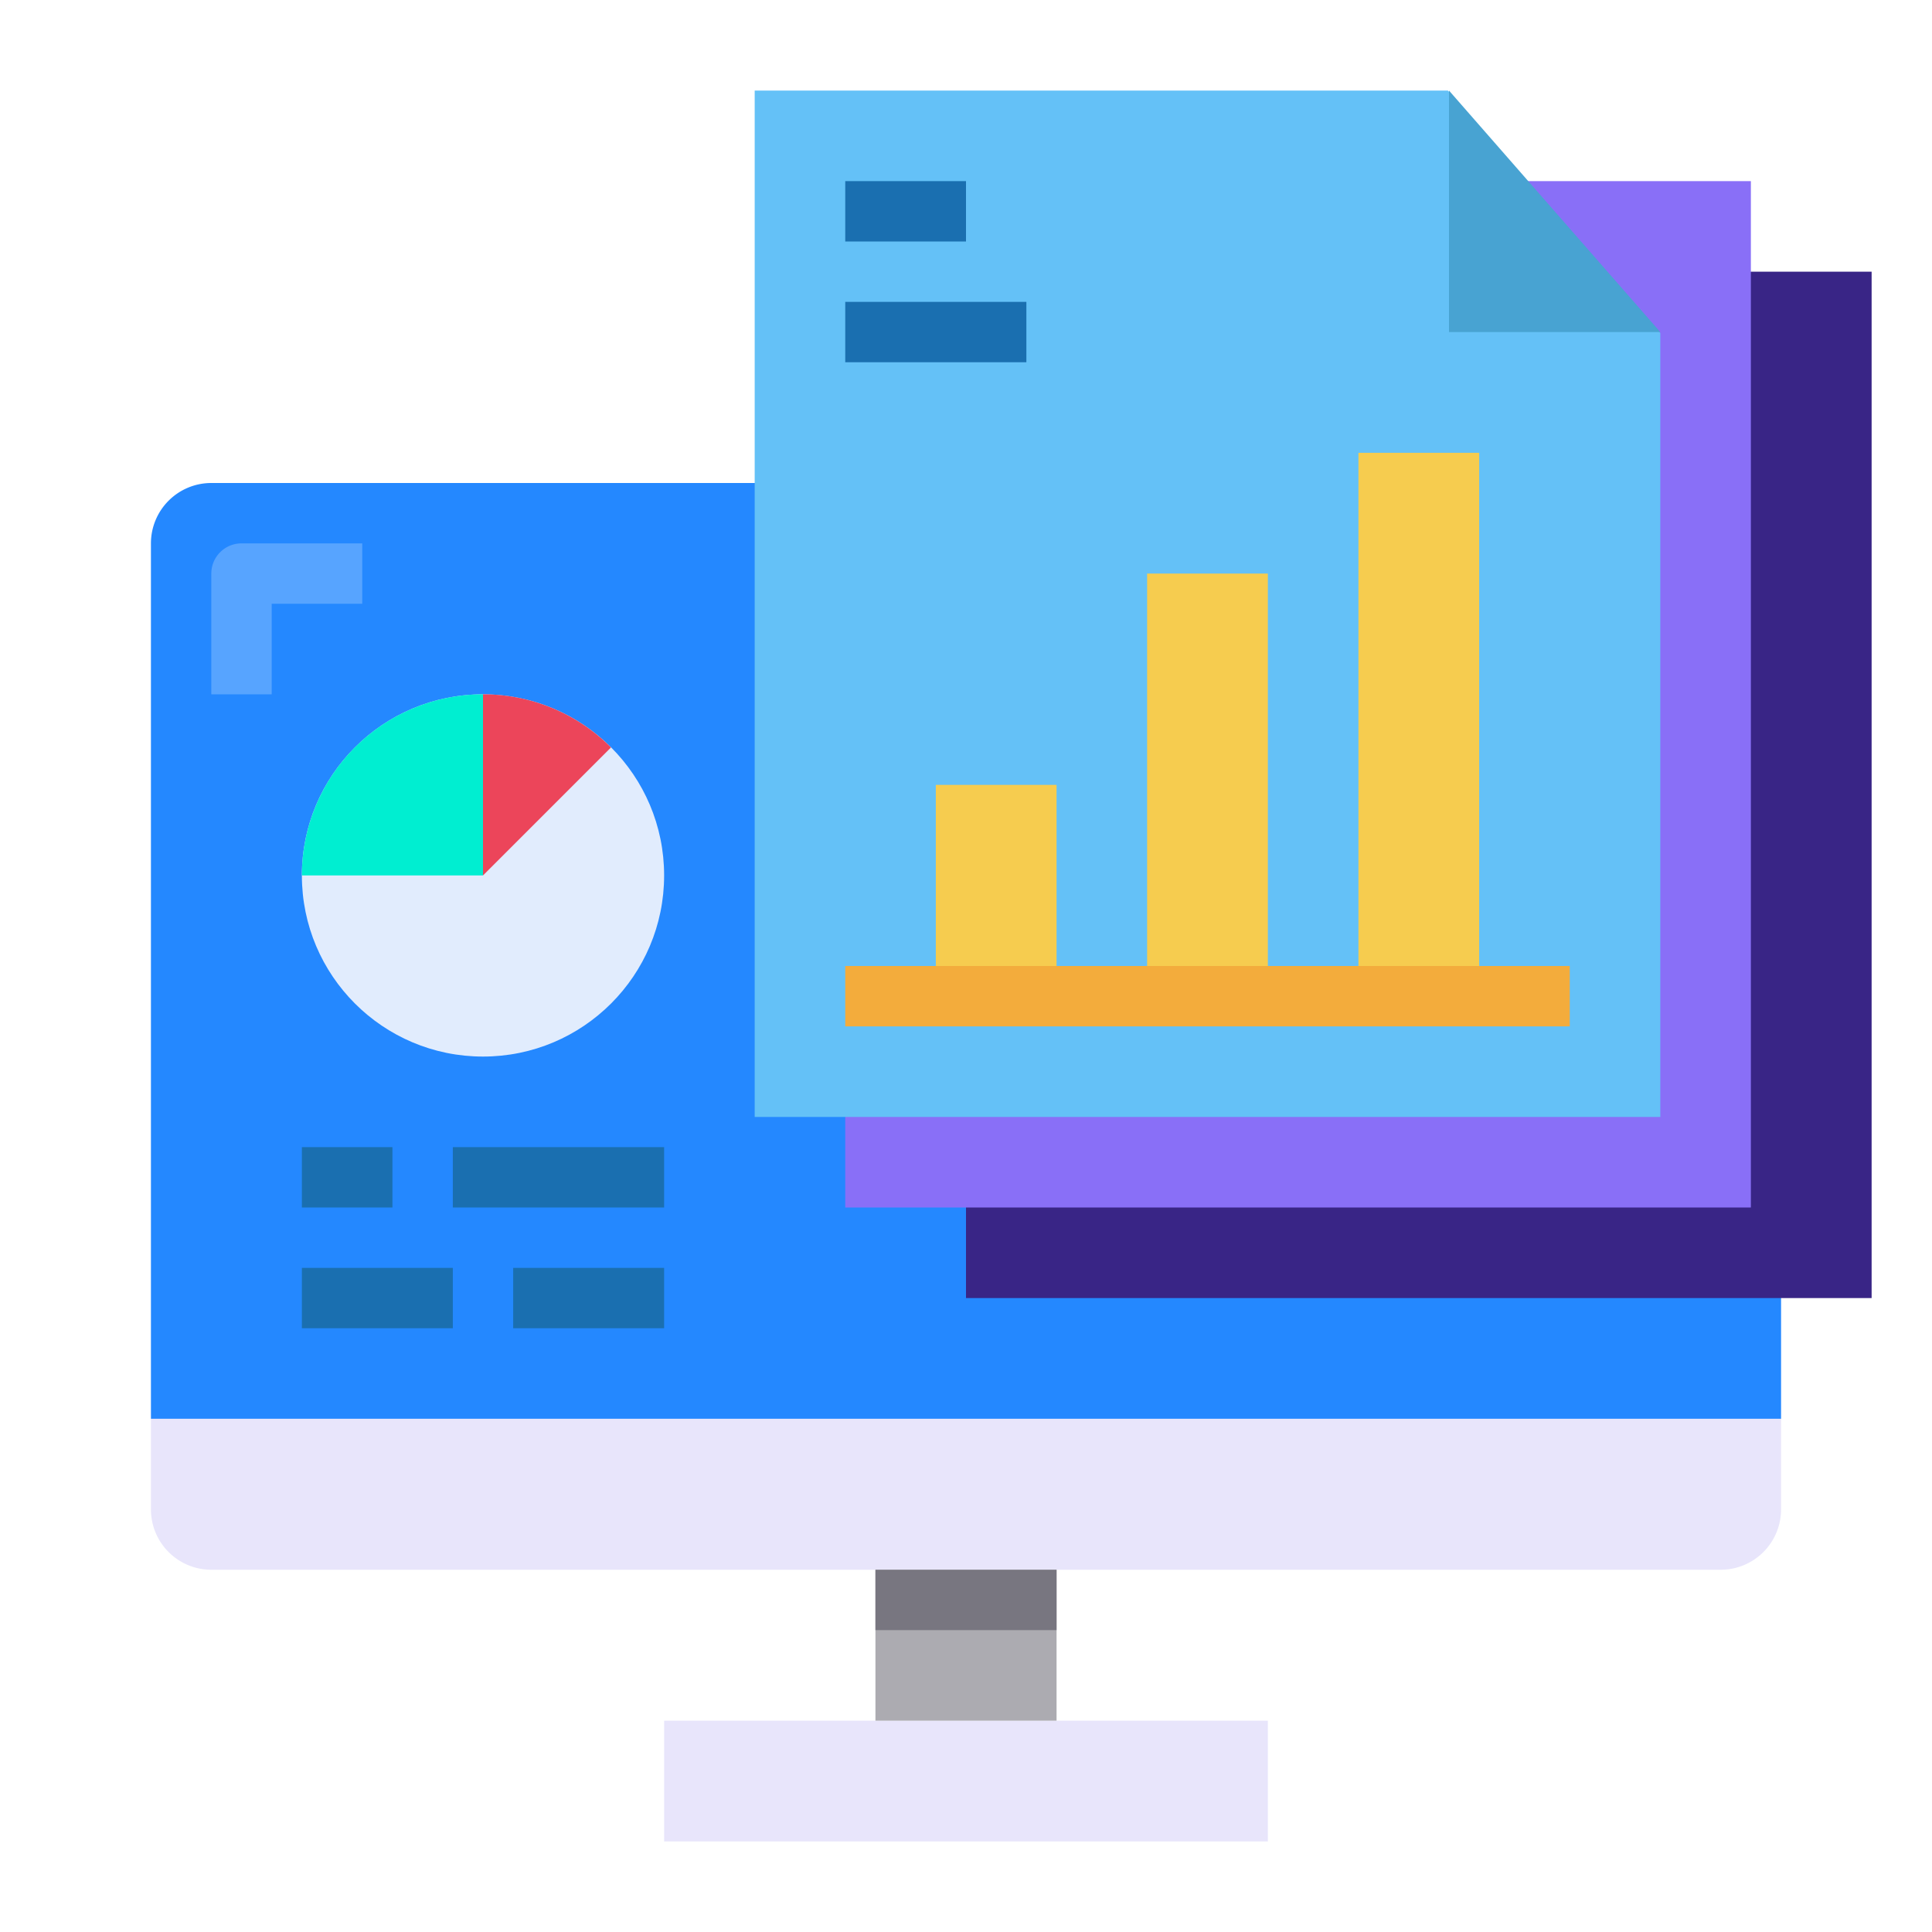 <svg height="512" viewBox="0 0 64 64" width="512" xmlns="http://www.w3.org/2000/svg"><g id="computer-files-graph-digital-data_analytics" data-name="computer-files-graph-digital-data analytics"><path d="m7 16h50a2 2 0 0 1 2 2v29a0 0 0 0 1 0 0h-54a0 0 0 0 1 0 0v-29a2 2 0 0 1 2-2z" fill="#2488ff"/><circle cx="16" cy="29" fill="#e1ecfd" r="6"/><path d="m16 23v6h-6a6 6 0 0 1 6-6z" fill="#00eed1"/><path d="m20.24 24.76-4.24 4.24v-6a5.969 5.969 0 0 1 4.24 1.76z" fill="#ec455a"/><path d="m32 9h30v34h-30z" fill="#392586"/><path d="m28 6h30v34h-30z" fill="#896ff7"/><path d="m22 57h20v4h-20z" fill="#e8e5fb"/><path d="m29 52h6v5h-6z" fill="#acabb1"/><path d="m55 11.033v25.967h-30v-34h22.964z" fill="#64c1f7"/><path d="m48 3v8h7z" fill="#48a3d2"/><path d="m31 26h4v7h-4z" fill="#f6cc4f"/><path d="m38 19h4v14h-4z" fill="#f6cc4f"/><path d="m45 15h4v18h-4z" fill="#f6cc4f"/><path d="m5 47h54a0 0 0 0 1 0 0v3a2 2 0 0 1 -2 2h-50a2 2 0 0 1 -2-2v-3a0 0 0 0 1 0 0z" fill="#e8e5fb"/><path d="m9 20h3v-2h-4a1 1 0 0 0 -1 1v4h2z" fill="#57a4ff"/><g fill="#1a6fb0"><path d="m28 6h4v2h-4z"/><path d="m28 10h6v2h-6z"/><path d="m10 38h3v2h-3z"/><path d="m15 38h7v2h-7z"/><path d="m10 42h5v2h-5z"/><path d="m17 42h5v2h-5z"/></g><path d="m28 32h24v2h-24z" fill="#f3ac3c"/><path d="m29 52h6v2h-6z" fill="#787680"/></g></svg>